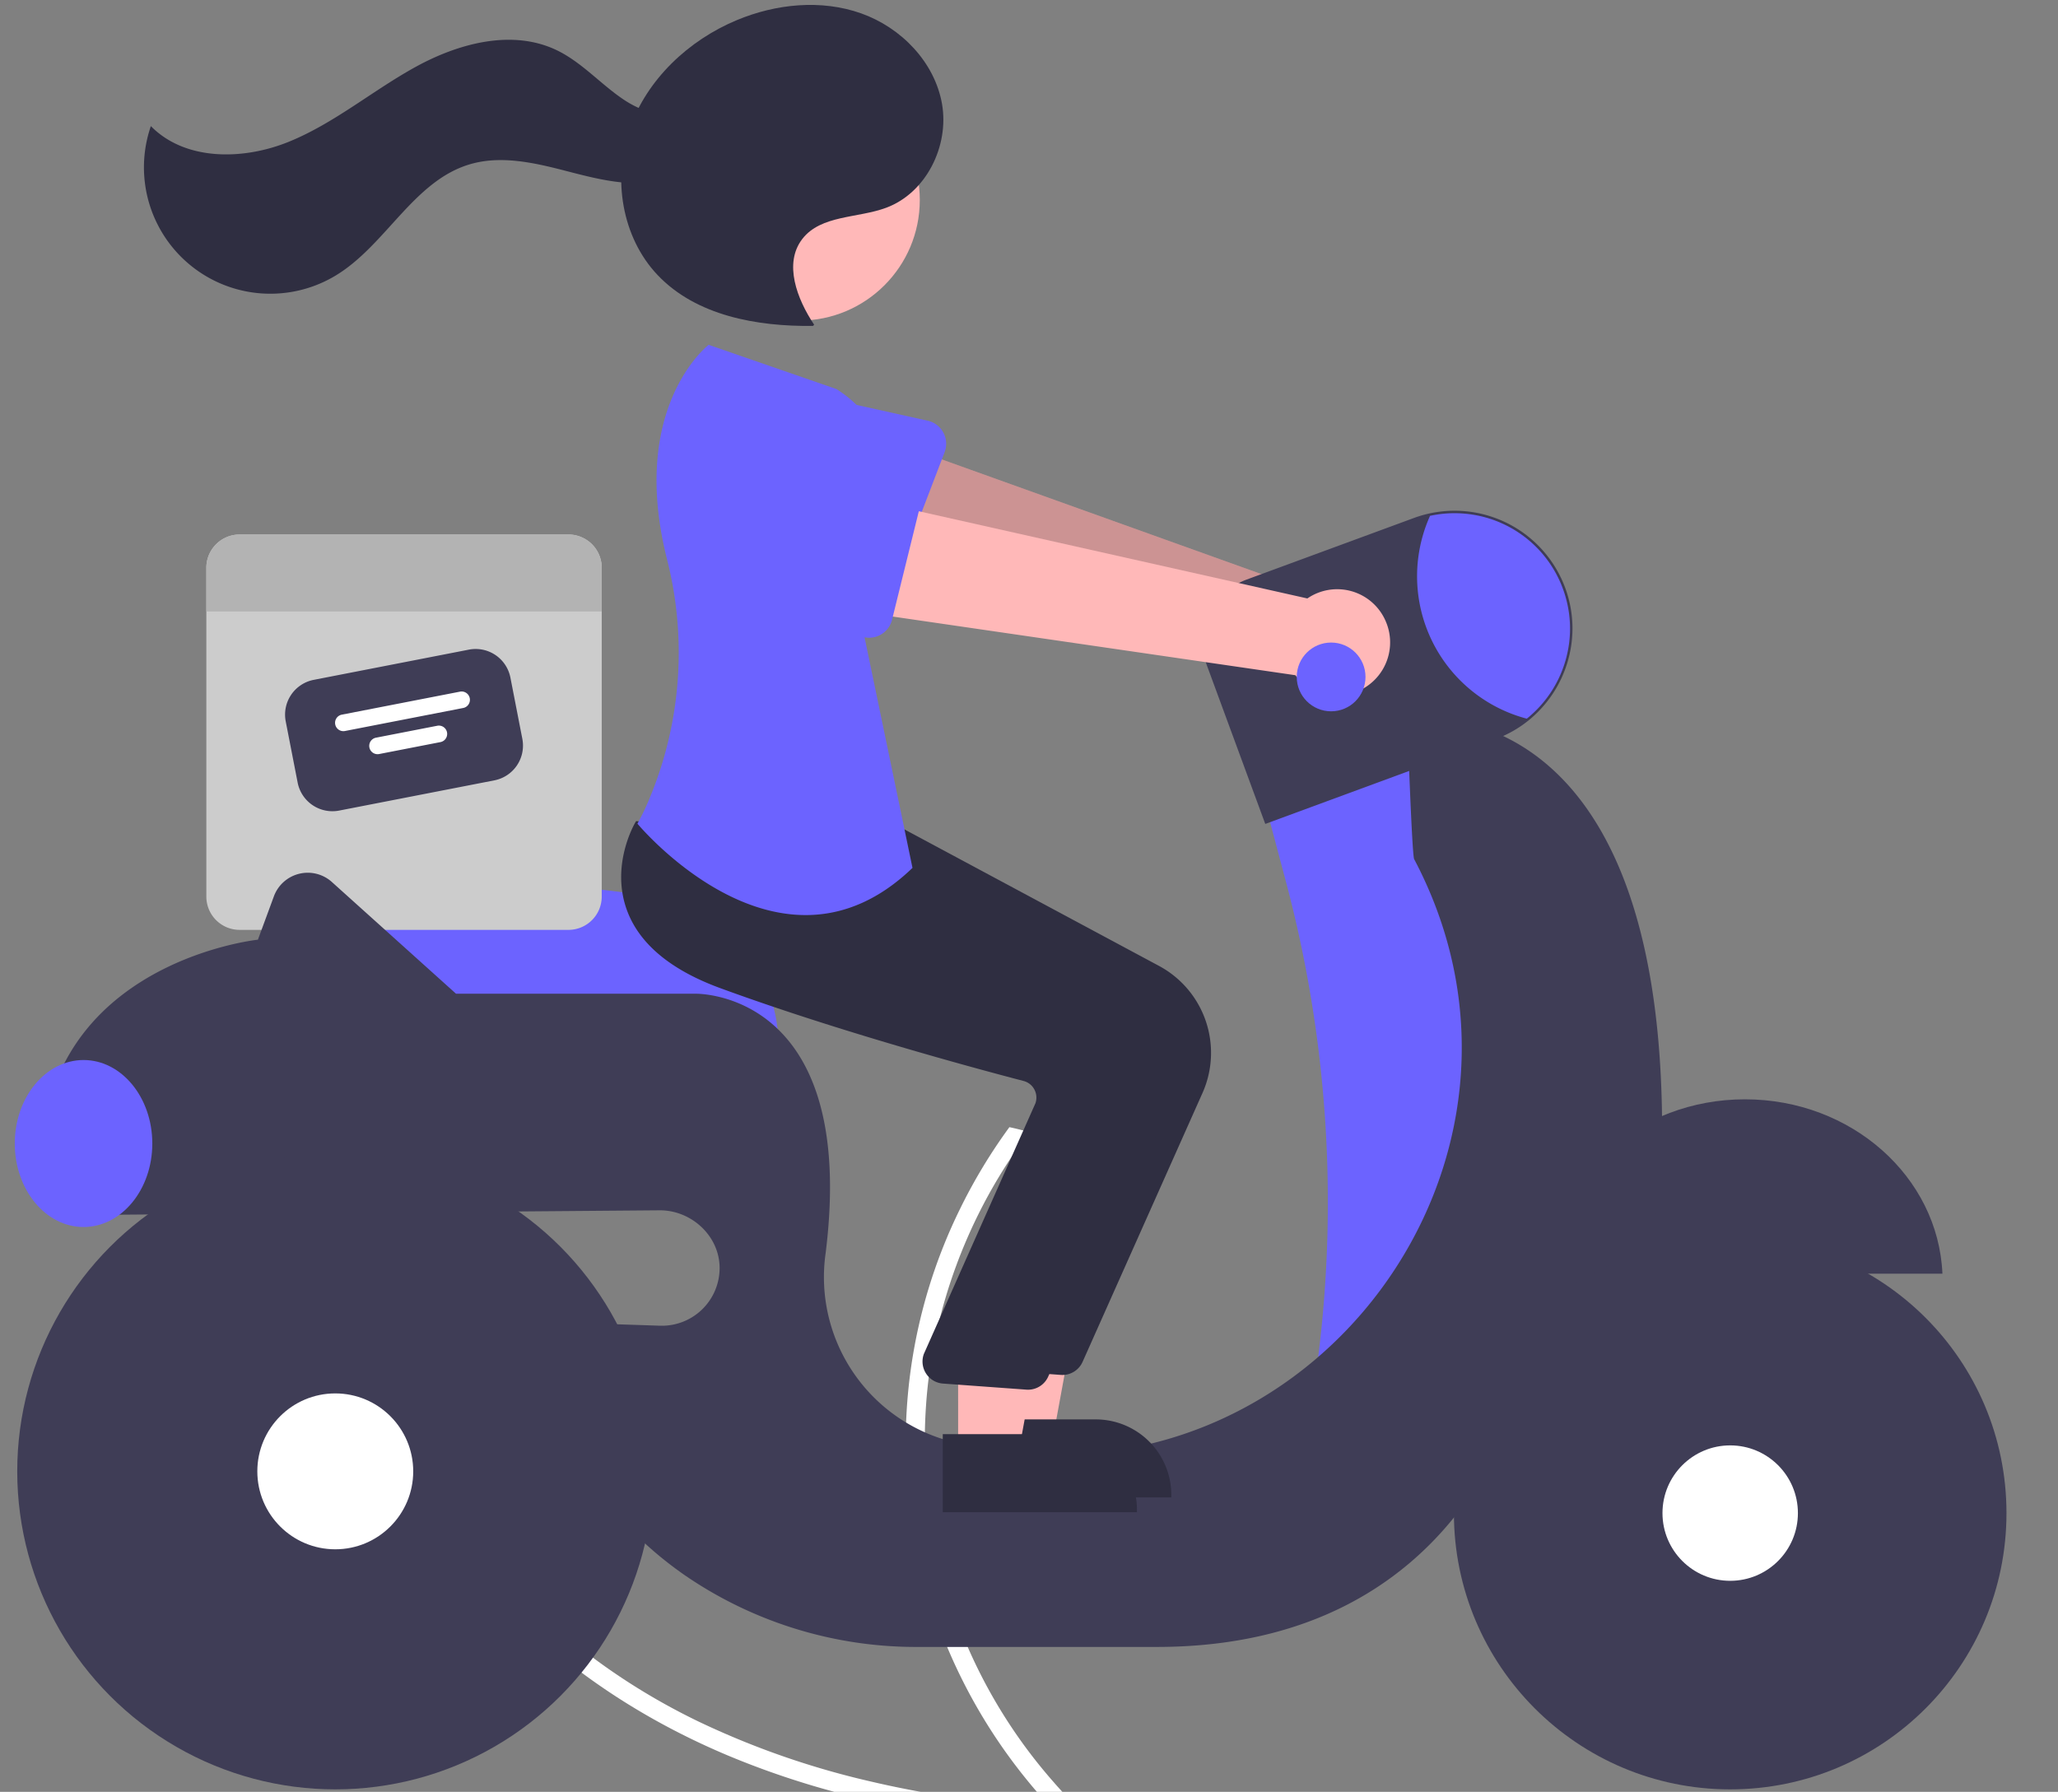 <svg width="419" height="364.829" xmlns="http://www.w3.org/2000/svg" data-name="Layer 1">

 <rect width="100%" height="100%" fill="#808080" stroke="none"/>

 <g>
  <title>Layer 1</title>
  <path id="svg_2" fill="#fff" d="m177.73,362.829c3.22,0.75 6.45,1.41 9.7,2l-17.57,0c-2.3,-0.62 -4.59,-1.28 -6.86,-2q-7.485,-2.34 -14.74,-5.37c-19.4,-8.14 -37.27,-20.36 -50.79,-36.62a103.371,103.371 0 0 1 -16.02,-26.17a118.856,118.856 0 0 1 -8.2,-33.49c-2.45,-23.6 0.05,-47.85 4.72,-71.03a296.451,296.451 0 0 1 23.16,-69.47q1.905,-3.975 3.94,-7.9a1.542,1.542 0 0 1 1.03,-0.88a1.777,1.777 0 0 1 1.33,0.27a2.106,2.106 0 0 1 0.83,2.78a293.039,293.039 0 0 0 -24.58,66.96c-5.32,22.67 -8.34,46.39 -7.31,69.7c0.98,21.78 6.67,43.2 19.58,61.01c11.79,16.26 28.07,29.08 46.08,37.81a169.131,169.131 0 0 0 35.7,12.4z"/>
  <path id="svg_3" fill="#fff" d="m216.29,364.829l-5.18,0c-0.58,-0.66 -1.14,-1.33 -1.69,-2a110.411,110.411 0 0 1 -23.24,-49.66a107.734,107.734 0 0 1 9.29,-67.05a110.241,110.241 0 0 1 10.04,-16.62c1.36,0.29 2.7,0.62 4.02,1.02a106.056,106.056 0 0 0 -19.77,45.34a105.095,105.095 0 0 0 24.74,86.97c0.58,0.67 1.18,1.34 1.79,2z"/>
  <path id="svg_7" fill="#6c63ff" d="m158.51,213.508l-95.981,0l-1.018,-29.511a8.86,8.86 0 0 1 9.931,-9.099l55.854,6.839l0.007,0a31.291,31.291 0 0 1 31.206,31.27l0,0.5z"/>
  <path id="svg_8" fill="#ccc" d="m115.731,108.829l-66.942,0a6.777,6.777 0 0 0 -6.779,6.779l0,66.942a6.777,6.777 0 0 0 6.779,6.779l66.942,0a6.777,6.777 0 0 0 6.779,-6.779l0,-66.942a6.777,6.777 0 0 0 -6.779,-6.779z"/>
  <path id="svg_9" fill="#3f3d56" d="m100.654,158.886l-31.606,6.155a7.211,7.211 0 0 1 -8.447,-5.693l-2.43,-12.476a7.211,7.211 0 0 1 5.693,-8.447l31.606,-6.155a7.211,7.211 0 0 1 8.447,5.693l2.43,12.476a7.211,7.211 0 0 1 -5.693,8.447z"/>
  <path id="svg_10" fill="#fff" d="m94.331,144.146l-24.121,4.697a1.695,1.695 0 0 1 -0.648,-3.327l24.121,-4.697a1.695,1.695 0 0 1 0.648,3.327z"/>
  <path id="svg_11" fill="#fff" d="m89.643,151.102l-12.476,2.43a1.695,1.695 0 0 1 -0.648,-3.327l12.476,-2.43a1.695,1.695 0 1 1 0.648,3.327z"/>
  <path id="svg_12" fill="#b3b3b3" d="m122.51,115.608l0,8.897l-80.5,0l0,-8.897a6.777,6.777 0 0 1 6.779,-6.779l66.942,0a6.777,6.777 0 0 1 6.779,6.779z"/>
  <path id="svg_13" fill="#ffb8b8" d="m283.261,127.292a10.743,10.743 0 0 0 -15.193,-6.365l-92.097,-33.043l-4.056,23.007l91.803,25.245a10.801,10.801 0 0 0 19.543,-8.845z"/>
  <path id="svg_14" opacity="0.2" d="m283.261,127.292a10.743,10.743 0 0 0 -15.193,-6.365l-92.097,-33.043l-4.056,23.007l91.803,25.245a10.801,10.801 0 0 0 19.543,-8.845z"/>
  <path id="svg_15" fill="#6c63ff" d="m192.317,92.076l-8.697,22.72a4.817,4.817 0 0 1 -6.861,2.476l-21.136,-11.896a13.377,13.377 0 0 1 9.637,-24.959l23.602,5.235a4.817,4.817 0 0 1 3.454,6.424z"/>
  <path id="svg_16" fill="#6c63ff" d="m290.51,148.329l-33,15l4.333,16.311a253.735,253.735 0 0 1 6.54,96.65l0,0l24.128,5.039l20,-51l-7,-58l-15,-24z"/>
  <path id="svg_17" fill="#3f3d56" d="m355.26,223.829c-21.682,0 -39.352,15.762 -40.209,35.5l80.418,0c-0.857,-19.738 -18.527,-35.5 -40.209,-35.5z"/>
  <path id="svg_18" fill="#3f3d56" d="m338.381,227.231c-1.128,-89.098 -51.872,-80.902 -51.872,-80.902s0.949,27.733 1.405,28.596c32.335,61.18 -21.03,132.904 -88.96,119.709q-1.921,-0.373 -3.691,-0.757a34.581,34.581 0 0 1 -27.163,-38.763c6.692,-53.736 -26.591,-52.785 -26.591,-52.785l-48.666,0l-25.273,-22.746a7.347,7.347 0 0 0 -11.809,2.921l-3.251,8.825s-48,5 -44,52l14.84,0a29.967,29.967 0 0 0 0.16,4l110.751,-0.9c6.492,-0.053 12.222,5.208 12.249,11.7a11.753,11.753 0 0 1 -12.144,11.796l-17.855,-0.595c-5.5,24.5 8,41 22.875,51.375a83.148,83.148 0 0 0 47.618,14.625l48.507,0c63,0 74,-53 74,-53c33,-14 28.872,-55.099 28.872,-55.099z"/>
  <circle id="svg_19" fill="#3f3d56" r="56.25" cy="308.079" cx="352.26"/>
  <circle id="svg_20" fill="#fff" r="13.787" cy="308.079" cx="352.26"/>
  <circle id="svg_21" fill="#3f3d56" r="64.75" cy="299.579" cx="68.26"/>
  <circle id="svg_22" fill="#fff" r="15.87" cy="299.579" cx="68.26"/>
  <path id="svg_23" fill="#3f3d56" d="m257.604,167.761l-11.874,-32.25a13.638,13.638 0 0 1 8.087,-17.511l34.04,-12.531a23.998,23.998 0 0 1 30.812,14.227a23.845,23.845 0 0 1 1.481,8.292a24.189,24.189 0 0 1 -8.988,18.73a23.813,23.813 0 0 1 -6.72,3.789l-46.838,17.253z"/>
  <path id="svg_24" fill="#6c63ff" d="m319.65,127.989a23.549,23.549 0 0 1 -8.8,18.34a29.988,29.988 0 0 1 -19.7,-41.3a23.505,23.505 0 0 1 28.5,22.96z"/>
  <ellipse id="svg_25" fill="#6c63ff" ry="17" rx="14" cy="232.829" cx="17.01"/>
  <polygon id="svg_26" fill="#ffb8b8" points="202.071,293.005 214.331,293.005 220.164,261.208 202.069,261.209 202.071,293.005 "/>
  <path id="svg_27" fill="#2f2e41" d="m198.944,289.002l24.144,-0.001l0.001,0a15.386,15.386 0 0 1 15.386,15.386l0,0.5l-39.531,0.001l-0.001,-15.887z"/>
  <path id="svg_28" fill="#2f2e41" d="m216.301,279.955q-0.214,0 -0.43,-0.021l-16.967,-1.235a4.5,4.5 0 0 1 -3.809,-6.029l22.707,-51.015a3.498,3.498 0 0 0 -0.196,-2.799a3.451,3.451 0 0 0 -2.211,-1.76c-10.677,-2.791 -38.072,-10.223 -61.786,-18.918c-10.16,-3.726 -16.559,-9.109 -19.019,-16.002c-3.243,-9.087 1.555,-17.374 1.76,-17.722l0.161,-0.272l22.315,2.028l24.191,2.058l53.013,28.428a20.086,20.086 0 0 1 8.819,25.784l-24.441,54.808a4.497,4.497 0 0 1 -4.106,2.667z"/>
  <circle id="svg_29" fill="#ffb8b8" r="24.561" cy="40.72" cx="162.705"/>
  <polygon id="svg_30" fill="#ffb8b8" points="195.071,296.005 207.331,296.005 213.164,264.208 195.069,264.209 195.071,296.005 "/>
  <path id="svg_31" fill="#2f2e41" d="m191.944,292.002l24.144,-0.001l0.001,0a15.386,15.386 0 0 1 15.386,15.386l0,0.5l-39.531,0.001l-0.001,-15.887z"/>
  <path id="svg_32" fill="#2f2e41" d="m209.301,282.955q-0.214,0 -0.43,-0.021l-16.967,-1.235a4.5,4.5 0 0 1 -3.809,-6.029l22.707,-51.015a3.498,3.498 0 0 0 -0.196,-2.799a3.451,3.451 0 0 0 -2.211,-1.76c-10.677,-2.791 -38.072,-10.223 -61.786,-18.918c-10.16,-3.726 -16.559,-9.109 -19.019,-16.002c-3.243,-9.087 1.555,-17.374 1.76,-17.722l0.161,-0.272l22.315,2.028l24.191,2.058l53.013,28.428a20.086,20.086 0 0 1 8.819,25.784l-24.441,54.808a4.497,4.497 0 0 1 -4.106,2.667z"/>
  <path id="svg_33" fill="#6c63ff" d="m170.28,79.208l-26,-9s-16.322,12.54 -8.481,43.649a77.012,77.012 0 0 1 -3.4,48.32a49.779,49.779 0 0 1 -2.619,5.531s29,35 56,9l-10.5,-50.5s16.5,-33.5 -5,-47z"/>
  <path id="svg_34" fill="#2f2e41" d="m165.755,66.117c-3.496,-5.232 -6.254,-12.488 -2.406,-17.466c3.799,-4.914 11.292,-4.19 17.111,-6.365c8.104,-3.029 12.804,-12.549 11.338,-21.076s-8.31,-15.594 -16.464,-18.486s-17.348,-1.951 -25.333,1.379c-9.829,4.1 -18.261,12.03 -21.797,22.076s-1.646,22.108 5.689,29.83c7.864,8.278 20.206,10.485 31.623,10.351"/>
  <path id="svg_35" fill="#2f2e41" d="m142.908,21.484c-4.405,3.586 -11.125,1.993 -15.854,-1.154s-8.565,-7.628 -13.681,-10.096c-9.019,-4.35 -19.924,-1.458 -28.702,3.36s-16.559,11.475 -25.831,15.256s-21.104,3.968 -28.125,-3.172a25.732,25.732 0 0 0 37.71,30.371c10.159,-6.188 15.771,-19.164 27.166,-22.579c6.306,-1.89 13.076,-0.368 19.449,1.281s13.018,3.43 19.449,2.027s12.447,-7.183 11.629,-13.715l-3.211,-1.58z"/>
  <path id="svg_36" fill="#ffb8b8" d="m282.038,126.291a10.743,10.743 0 0 0 -15.863,-4.442l-95.47,-21.427l-1.187,23.332l94.217,13.726a10.801,10.801 0 0 0 18.302,-11.189z"/>
  <path id="svg_37" fill="#6c63ff" d="m187.445,102.566l-5.827,23.62a4.817,4.817 0 0 1 -6.503,3.303l-22.443,-9.198a13.377,13.377 0 0 1 6.484,-25.957l24.068,2.283a4.817,4.817 0 0 1 4.22,5.949l0,0z"/>
  <circle id="svg_38" fill="#6c63ff" r="7" cy="137.829" cx="271.01"/>
 </g>
</svg>
